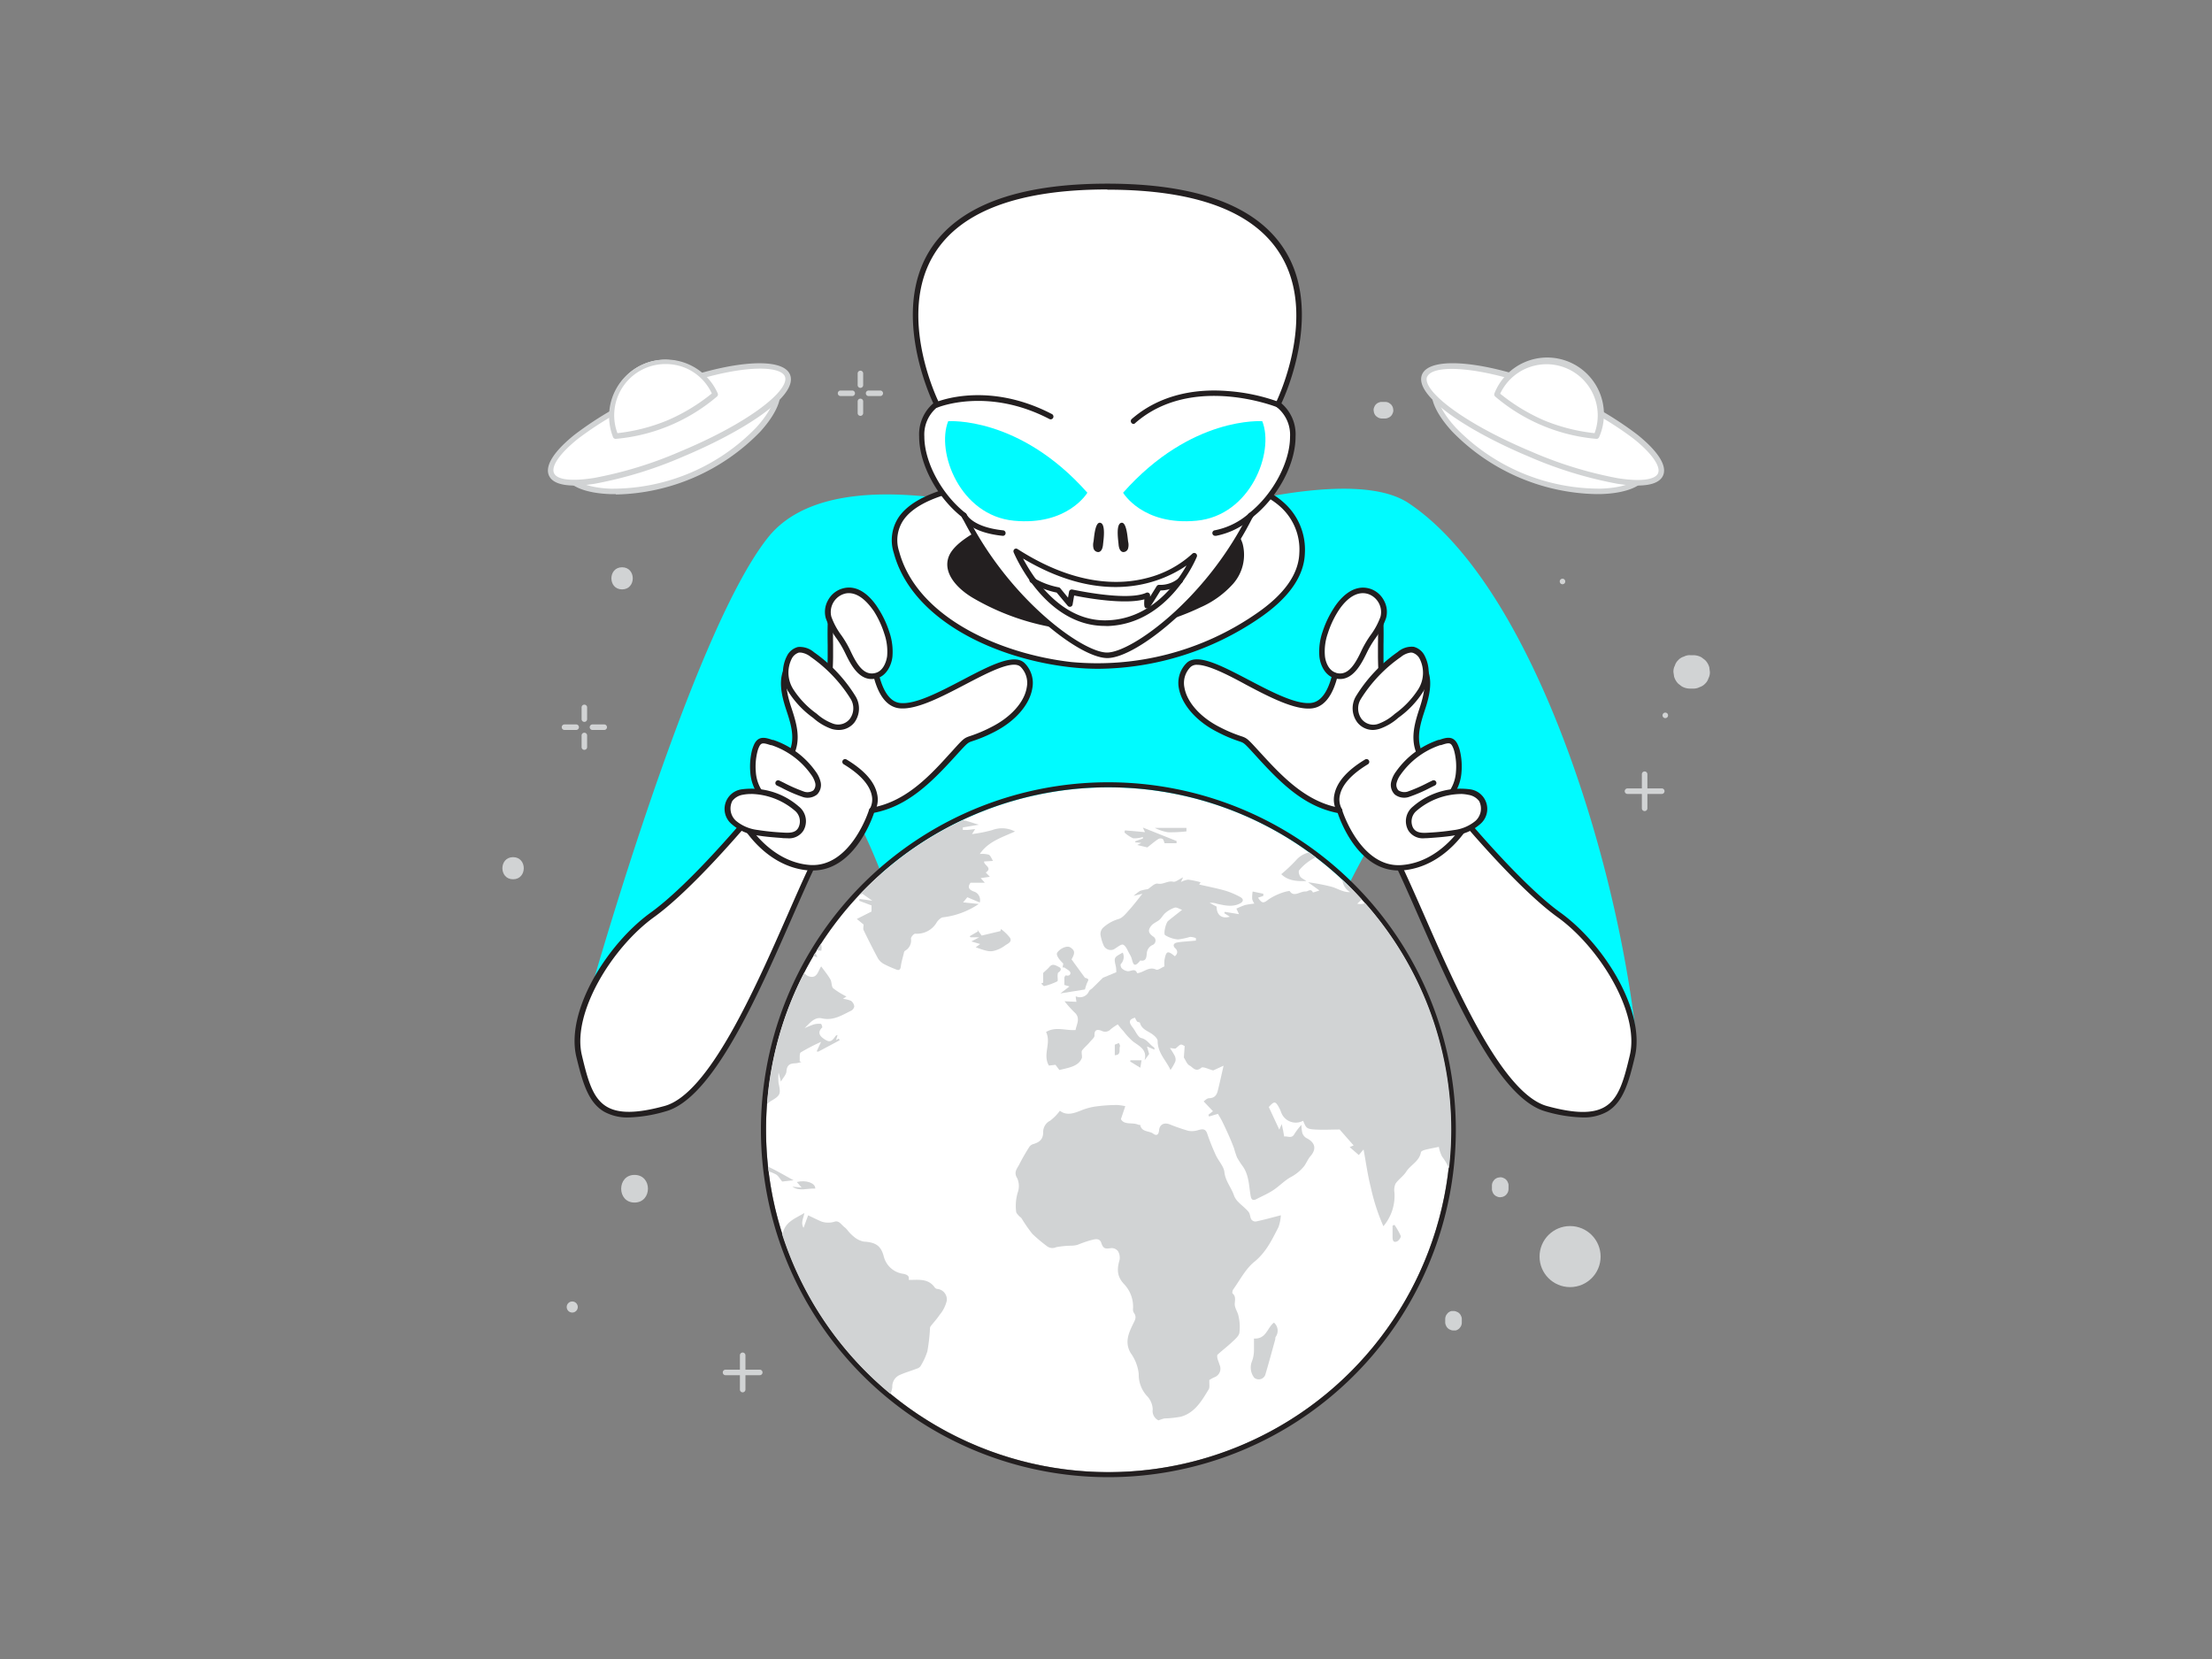 <svg xmlns="http://www.w3.org/2000/svg" viewBox="0 0 400 300"><rect x="0" y="0" width="400" height="300" fill="#808080" stroke="none"/><g id="_277_alien_flatline" data-name="#277_alien_flatline"><path d="M105.67,183.12s18.88-68,33.22-85.94,61.35.8,61.35.8,41.48-15.64,54.48-7c21.46,14.32,36.55,60.43,40.79,93.44.89,6.94-7,13.72-10.64,12.38s-32.35-52.16-32.35-52.16-13.75,21.75-15.44,33.52,2.54,52,2.54,52l-81.41,5.52s5.94-42.06,5.6-57.86-11-33.78-11-33.78-20.93,44.2-31,44.54A23.43,23.43,0,0,1,105.67,183.12Z" fill="#00fbff"/><path d="M235.46,100.08c.59-17.78-32.22-15.1-42.66-14-6.8.74-34.27.36-30.69,13.72,3.44,12.85,19.68,19,31.49,20.32a50.79,50.79,0,0,0,33.8-8.74C231.38,108.71,235.3,104.89,235.46,100.08Z" fill="#fff"/><path d="M198.65,120.94a45.79,45.79,0,0,1-5.11-.29c-13.54-1.52-28.66-8.51-31.92-20.68a7.5,7.5,0,0,1,1-6.6c4.4-6.11,18.73-7,26.44-7.48,1.49-.09,2.78-.17,3.67-.27C217.66,82.9,228,87.05,232.28,91a11.35,11.35,0,0,1,3.68,9.07h0c-.14,4.15-2.92,8.1-8.28,11.75A52.29,52.29,0,0,1,198.65,120.94Zm8.51-35.17a131.76,131.76,0,0,0-14.31.85c-.92.1-2.22.18-3.72.27-7.54.47-21.57,1.34-25.69,7.06a6.48,6.48,0,0,0-.85,5.76c3.14,11.72,17.86,18.46,31.07,20A50.5,50.5,0,0,0,227.12,111c5.07-3.46,7.71-7.14,7.84-11a10.37,10.37,0,0,0-3.36-8.3C227.34,87.81,218.87,85.77,207.16,85.77Zm28.3,14.31h0Z" fill="#231f20"/><path d="M172.05,100.79c-1.09,2.73,1.6,5.44,4.14,6.93a44,44,0,0,0,40.6,1.71,16.21,16.21,0,0,0,5.83-4.19,7.42,7.42,0,0,0,1.59-6.76c-1.3-4-6.29-5.28-10.48-5.85-8-1.09-17.31-2.66-25.32-.63C184.25,93.06,173.62,96.91,172.05,100.79Z" fill="#231f20"/><path d="M198.15,114.12a43.9,43.9,0,0,1-22.22-6c-2.88-1.7-5.53-4.57-4.34-7.54h0c1.79-4.45,13.82-8.36,16.7-9.1,7.45-1.89,16-.7,23.51.35l2,.28c4,.54,9.47,1.77,10.9,6.19a7.93,7.93,0,0,1-1.68,7.23,17.19,17.19,0,0,1-6,4.33A43.66,43.66,0,0,1,198.15,114.12Zm-.91-22.6a35.74,35.74,0,0,0-8.71,1c-4.73,1.21-14.62,5.06-16,8.5h0c-1,2.39,1.51,4.89,3.92,6.31A43.18,43.18,0,0,0,216.57,109a16,16,0,0,0,5.67-4,7,7,0,0,0,1.5-6.3c-1.26-3.87-6.36-5-10.08-5.5l-2-.28A106.28,106.28,0,0,0,197.24,91.52Zm-25.19,9.27h0Z" fill="#231f20"/><path d="M136.15,147.08S125.48,160,118,165.4,102.78,182.73,104.72,191s3.49,12.84,15.56,9.56,24-41.65,29.7-49.43Z" fill="#fff"/><path d="M113.71,202.07a8.71,8.71,0,0,1-4.5-1.06c-2.84-1.69-3.85-5.19-5-9.95-1.94-8.23,5.55-20.34,13.49-26.06,7.33-5.28,17.93-18.11,18-18.24a.51.51,0,0,1,.53-.17l13.83,4a.5.5,0,0,1,.34.31.53.53,0,0,1-.07.46c-1.76,2.41-4.19,7.94-7,14.34-6.45,14.69-14.48,33-23,35.28A26.09,26.09,0,0,1,113.71,202.07Zm22.61-54.42c-1.54,1.84-11.16,13.22-18,18.16-7.67,5.52-14.91,17.4-13.1,25,1.1,4.66,2,7.83,4.51,9.32,2.14,1.27,5.45,1.23,10.43-.13,8-2.18,16.29-21,22.32-34.71,2.63-6,4.93-11.23,6.71-13.95Z" fill="#231f20"/><path d="M233.78,79a6.87,6.87,0,0,0-2.59-5.74c0-.09,0-.18,0-.28s19.62-39.15-31-39.15-31,39.15-31,39.15,0,.19,0,.28A6.85,6.85,0,0,0,166.71,79c0,4.68,3.06,10.65,7.63,14.25,7.45,15,21,25.32,25.9,25.32s18.46-10.32,25.91-25.32C230.72,89.62,233.78,83.65,233.78,79Z" fill="#fff"/><path d="M200.24,119c-5.35,0-19-10.94-26.29-25.5-4.57-3.63-7.74-9.61-7.74-14.57a7.41,7.41,0,0,1,2.56-6c-.8-1.68-7.47-16.58-.68-27.58,5-8.06,15.79-12.14,32.15-12.14s27.18,4.08,32.16,12.14c6.79,11,.12,25.9-.68,27.58a7.41,7.41,0,0,1,2.56,6c0,5-3.18,10.94-7.74,14.57C219.28,108.1,205.6,119,200.24,119Zm0-84.74c-16,0-26.52,3.92-31.29,11.66-6.89,11.14.71,26.61.79,26.77a.54.54,0,0,1,0,.22v.28a.49.49,0,0,1-.19.39,6.37,6.37,0,0,0-2.4,5.35c0,4.64,3.13,10.46,7.44,13.85a.55.55,0,0,1,.14.17c7.59,15.3,21,25.05,25.45,25.05S218.11,108.29,225.7,93a.55.55,0,0,1,.14-.17c4.31-3.39,7.44-9.21,7.44-13.85a6.37,6.37,0,0,0-2.4-5.35.49.49,0,0,1-.19-.39V73a.54.54,0,0,1,.05-.22c.08-.16,7.68-15.63.79-26.77C226.76,38.22,216.23,34.3,200.24,34.3Z" fill="#231f20"/><path d="M228.26,76.17s-12.82-1-25.17,12.93c0,0,3.54,6,13.3,5.06S230.48,81.76,228.26,76.17Z" fill="#00fbff"/><path d="M171.46,76.17s12.83-1,25.17,12.93c0,0-3.54,6-13.29,5.06S169.25,81.76,171.46,76.17Z" fill="#00fbff"/><path d="M169.3,73.23s9.1-3.92,20.66,2.1" fill="#fff"/><path d="M190,75.83a.53.53,0,0,1-.24-.06c-11.18-5.82-20.14-2.11-20.22-2.08a.5.5,0,0,1-.4-.92c.38-.16,9.45-3.94,21.09,2.11a.51.51,0,0,1,.21.68A.5.5,0,0,1,190,75.83Z" fill="#231f20"/><path d="M231.19,73.23S215.6,66.88,205,76.17" fill="#fff"/><path d="M205,76.67a.5.5,0,0,1-.37-.17.51.51,0,0,1,0-.71c4.44-3.88,10.48-5.64,17.45-5.07a34.12,34.12,0,0,1,9.27,2,.5.5,0,0,1-.38.93c-.15-.07-15.43-6.12-25.68,2.85A.5.5,0,0,1,205,76.67Z" fill="#231f20"/><path d="M174.34,93.22s.95,2.51,7,3.17" fill="#fff"/><path d="M181.32,96.89h-.06c-6.26-.67-7.34-3.37-7.38-3.49a.49.49,0,0,1,.29-.64.5.5,0,0,1,.64.28s1,2.26,6.56,2.86a.5.5,0,0,1-.05,1Z" fill="#231f20"/><path d="M226.15,93.22a13.58,13.58,0,0,1-6.37,3.17" fill="#fff"/><path d="M219.78,96.89a.5.5,0,0,1-.09-1,13.16,13.16,0,0,0,6.11-3,.5.5,0,0,1,.71,0,.5.5,0,0,1,0,.71,13.93,13.93,0,0,1-6.63,3.3Z" fill="#231f20"/><path d="M197.74,97.94a2.6,2.6,0,0,0,0,1.21.9.9,0,0,0,.9.68c.59-.07.78-.82.83-1.42s.56-3.78-.56-3.88C198,94.44,197.85,97.25,197.74,97.94Z" fill="#231f20"/><path d="M204,97.94a2.48,2.48,0,0,1,0,1.21.9.9,0,0,1-.9.68c-.59-.07-.79-.82-.83-1.42s-.56-3.78.56-3.88C203.73,94.44,203.9,97.25,204,97.94Z" fill="#231f20"/><path d="M216,100.46s-11.82,12.31-32.2-.77c0,0,5.42,13.36,16.48,13S216,100.46,216,100.46Z" fill="#fff"/><path d="M199.8,113.19c-11,0-16.44-13.18-16.5-13.31a.52.52,0,0,1,.14-.58.5.5,0,0,1,.59,0c10.38,6.66,18.42,6.51,23.35,5.23a18.94,18.94,0,0,0,8.22-4.39.5.5,0,0,1,.63-.07.51.51,0,0,1,.2.6c-.05.12-4.9,12.17-16.17,12.54ZM185,101c1.79,3.42,6.9,11.48,15.28,11.17,7.84-.26,12.41-6.58,14.28-9.91C210.51,105.05,200.11,110,185,101Z" fill="#231f20"/><path d="M207.46,110a.52.52,0,0,1-.21,0c-.24-.12-.42-.2-.31-1.62-3.66,1-10.72-.28-12.7-.69l-.28,1.63a.51.51,0,0,1-.37.4.52.52,0,0,1-.51-.17l-2-2.39a14.87,14.87,0,0,1-4.62-1.78.5.5,0,1,1,.51-.85,14,14,0,0,0,4.44,1.67.48.48,0,0,1,.32.17l1.4,1.7.19-1.06a.47.47,0,0,1,.21-.33.5.5,0,0,1,.39-.07c.1,0,9.88,2.18,13.35.58a.5.5,0,0,1,.7.5,1.5,1.5,0,0,1,0,.22l1.19-1.91a.52.52,0,0,1,.49-.24,5.09,5.09,0,0,0,3.48-1.19.5.5,0,0,1,.63.77,6.11,6.11,0,0,1-3.9,1.43c-.72,1.17-1.79,2.9-2,3.11A.58.58,0,0,1,207.46,110Z" fill="#231f20"/><path d="M157.75,111.36s-1.05,15.65,5.08,16.25S182,117.15,185,120.29s.51,8.66-5.46,11.65-3.32.3-7.56,4.93-8.41,8.67-14.32,9.71c0,0-3.37,10.91-11.28,10.31s-12.1-8.48-12.1-8.48c1.68-2.58,2.9-3.35,4.53-6,1.35-2.15,3.59-4.2,4.52-6.56,1-2.56.16-5.24-.65-7.71s-1.52-5.41-.11-7.63a.91.91,0,0,1,.41-.39.89.89,0,0,1,.63.11c1,.45,5.06,4.18,5.67,3.92,1-.44.88-5.19.93-6.11.08-1.28-.5-10.2,1.31-10.48S157.75,111.36,157.75,111.36Z" fill="#fff"/><path d="M147,157.41l-.68,0c-8.1-.61-12.33-8.41-12.5-8.74a.49.49,0,0,1,0-.51,25.52,25.52,0,0,1,2.25-2.93,24.76,24.76,0,0,0,2.28-3,27.2,27.2,0,0,1,1.86-2.52,16.38,16.38,0,0,0,2.61-4c1-2.44.11-5.06-.65-7.36-.88-2.66-1.57-5.69-.06-8.06a1.26,1.26,0,0,1,.68-.59,1.32,1.32,0,0,1,1,.13,16.07,16.07,0,0,1,2.37,1.73,22.89,22.89,0,0,0,2.95,2.13c.24-.28.51-1.39.56-4.84,0-.35,0-.63,0-.79s0-.74,0-1.41c-.1-5.85.15-9.29,1.73-9.54,2.06-.31,6.17,3.47,6.63,3.9a.5.5,0,0,1,.16.4c-.28,4.22,0,15.27,4.63,15.72,2.75.27,7.06-2,11.24-4.18,5-2.63,9.39-4.91,11.26-3a5.07,5.07,0,0,1,1.35,4.55c-.5,3-3.17,6-6.95,7.9A25.84,25.84,0,0,1,175.9,134c-.91.3-.91.3-2.85,2.42l-.68.75c-4.13,4.5-8.33,8.64-14.31,9.81C157.47,148.76,154.14,157.41,147,157.41Zm-12.16-9c.8,1.33,4.8,7.45,11.55,8,7.43.56,10.74-9.85,10.77-10a.5.5,0,0,1,.39-.34c5.83-1,10-5.11,14-9.56l.68-.74c2-2.23,2.12-2.32,3.28-2.7a25.41,25.41,0,0,0,3.74-1.59c3.51-1.76,6-4.5,6.42-7.18a4.1,4.1,0,0,0-1.08-3.68c-1.35-1.39-5.79.93-10.09,3.18s-8.76,4.57-11.8,4.29c-6.17-.6-5.66-14.46-5.54-16.55-1.64-1.5-4.47-3.65-5.63-3.48-.38.06-1,1.25-.88,8.54,0,.7,0,1.23,0,1.48s0,.42,0,.75c-.05,3.35-.26,5.38-1.22,5.79-.56.24-1.34-.28-3.91-2.32a18.91,18.91,0,0,0-2.16-1.6c-.19-.09-.25-.1-.27-.09s0,0-.15.18c-1.28,2-.63,4.77.17,7.2s1.73,5.27.63,8.05a17.48,17.48,0,0,1-2.76,4.23,25.87,25.87,0,0,0-1.79,2.42,25.61,25.61,0,0,1-2.37,3.15A25.8,25.8,0,0,0,134.88,148.43Z" fill="#231f20"/><path d="M158.52,122.14a3.88,3.88,0,0,0,2.32-3.44,10.67,10.67,0,0,0-.54-4.3,17.93,17.93,0,0,0-1.91-4.12c-1.24-2-3.39-4.11-6-3.36a4,4,0,0,0-2.62,4.73c.61,2.1,2.45,4,3.38,6S155.67,123,158.52,122.14Z" fill="#fff"/><path d="M157.6,122.79c-2.6,0-4-3.14-4.87-4.91a17.39,17.39,0,0,0-1.45-2.42,14.44,14.44,0,0,1-1.95-3.67,4.26,4.26,0,0,1,.4-3.24,4.32,4.32,0,0,1,2.56-2.11c3.26-1,5.65,2.18,6.52,3.58a17.87,17.87,0,0,1,2,4.23,11,11,0,0,1,.57,4.51c-.16,1.45-1,3.33-2.67,3.86h0A3.89,3.89,0,0,1,157.6,122.79Zm.92-.65h0Zm-5-14.88a2.92,2.92,0,0,0-.91.14,3.45,3.45,0,0,0-2.28,4.11,12.93,12.93,0,0,0,1.83,3.39,19.15,19.15,0,0,1,1.52,2.56c1.16,2.5,2.48,4.9,4.74,4.2,1.24-.38,1.84-1.86,2-3a9.83,9.83,0,0,0-.52-4.1,17.3,17.3,0,0,0-1.85-4C157.3,109.49,155.65,107.26,153.48,107.26Z" fill="#231f20"/><path d="M146.89,118.37a3.37,3.37,0,0,0-2.5-.86,2.65,2.65,0,0,0-1.58,1.23,6.11,6.11,0,0,0,.18,6.1,16.32,16.32,0,0,0,4.38,4.62,9.45,9.45,0,0,0,3.21,1.9c3.28.92,5.27-2.53,3.72-5.19A26.5,26.5,0,0,0,146.89,118.37Z" fill="#fff"/><path d="M151.63,132a4.62,4.62,0,0,1-1.19-.17,9.89,9.89,0,0,1-3.38-2,17,17,0,0,1-4.51-4.76,6.58,6.58,0,0,1-.16-6.61,3.07,3.07,0,0,1,1.9-1.46,3.89,3.89,0,0,1,2.9.94,27,27,0,0,1,7.54,8,4.26,4.26,0,0,1-.23,4.71A3.57,3.57,0,0,1,151.63,132Zm-6.87-14-.27,0a2.21,2.21,0,0,0-1.26,1,5.61,5.61,0,0,0,.19,5.59,16.11,16.11,0,0,0,4.26,4.47,9.1,9.1,0,0,0,3,1.81,2.69,2.69,0,0,0,3-.88,3.23,3.23,0,0,0,.16-3.58,26.06,26.06,0,0,0-7.26-7.64h0A3.47,3.47,0,0,0,144.76,118Z" fill="#231f20"/><path d="M138,144.07a7.53,7.53,0,0,1-1.82-4.41,11.56,11.56,0,0,1,.32-3.94,5.75,5.75,0,0,1,.29-.83c.63-1.38,1.56-1,2.88-.57a14.83,14.83,0,0,1,7.41,5.51,4.62,4.62,0,0,1,.83,1.73,1.94,1.94,0,0,1-.51,1.79,2.3,2.3,0,0,1-2.06.34,37.28,37.28,0,0,1-4.63-2.05" fill="#fff"/><path d="M138,144.57a.52.52,0,0,1-.38-.17,8.09,8.09,0,0,1-1.94-4.7,12.25,12.25,0,0,1,.33-4.12,7.76,7.76,0,0,1,.33-.9c.78-1.74,2.14-1.29,3.34-.88l.15,0a15.42,15.42,0,0,1,7.66,5.7,5.08,5.08,0,0,1,.91,1.93,2.43,2.43,0,0,1-.66,2.25,2.75,2.75,0,0,1-2.51.46,26.26,26.26,0,0,1-3.92-1.7l-.81-.39a.49.49,0,0,1-.24-.66.5.5,0,0,1,.67-.24l.82.4a28.2,28.2,0,0,0,3.71,1.62,1.94,1.94,0,0,0,1.61-.23,1.48,1.48,0,0,0,.35-1.33,4.33,4.33,0,0,0-.75-1.54,14.33,14.33,0,0,0-7.16-5.32l-.14,0c-1.4-.46-1.74-.49-2.12.35a4.55,4.55,0,0,0-.27.76,11.15,11.15,0,0,0-.3,3.76,7,7,0,0,0,1.69,4.12.5.5,0,0,1,0,.71A.5.5,0,0,1,138,144.57Z" fill="#231f20"/><path d="M144.06,146.19a3,3,0,0,1,.76,3.75c-.74,1.25-2.13,1.19-3.5,1.09s-3-.22-4.43-.47a7.74,7.74,0,0,1-4.17-1.81,3.08,3.08,0,0,1,1.5-5.53A12.68,12.68,0,0,1,144.06,146.19Z" fill="#fff"/><path d="M142.33,151.58c-.36,0-.72,0-1-.05-1.47-.11-3-.22-4.49-.48a8.28,8.28,0,0,1-4.43-1.94,3.58,3.58,0,0,1,1.75-6.38,13.08,13.08,0,0,1,10.28,3.1h0a3.39,3.39,0,0,1,.85,4.36A3.09,3.09,0,0,1,142.33,151.58Zm-6.53-8a7.75,7.75,0,0,0-1.48.14,3,3,0,0,0-1.9,1.13,3,3,0,0,0,.65,3.56,7.5,7.5,0,0,0,3.9,1.67,43.56,43.56,0,0,0,4.39.46c1.42.1,2.47.1,3-.85a2.51,2.51,0,0,0-.67-3.13h0A12.57,12.57,0,0,0,135.8,143.57Z" fill="#231f20"/><path d="M157.68,146.58s2.91-4.13-4.86-8.81" fill="#fff"/><path d="M157.68,147.08a.52.52,0,0,1-.29-.09.5.5,0,0,1-.12-.69h0a3.46,3.46,0,0,0,.35-2.56c-.41-1.88-2.16-3.79-5.06-5.54a.51.51,0,0,1-.17-.69.5.5,0,0,1,.69-.17c3.2,1.93,5.06,4,5.53,6.23a4.39,4.39,0,0,1-.52,3.3A.49.49,0,0,1,157.68,147.08Z" fill="#231f20"/><path d="M263.78,147.08S274.45,160,281.92,165.4s15.23,17.33,13.29,25.55-3.49,12.84-15.56,9.56-24-41.65-29.7-49.43Z" fill="#fff"/><path d="M286.22,202.07a26.09,26.09,0,0,1-6.7-1.08c-8.5-2.31-16.53-20.59-23-35.28-2.81-6.4-5.24-11.93-7-14.34a.5.5,0,0,1-.06-.46.47.47,0,0,1,.33-.31l13.84-4a.5.5,0,0,1,.52.17c.11.13,10.71,13,18,18.24,7.94,5.71,15.43,17.83,13.49,26.06-1.13,4.76-2.14,8.26-5,9.95A8.69,8.69,0,0,1,286.22,202.07Zm-35.47-50.71c1.78,2.72,4.08,8,6.71,13.95,6,13.73,14.29,32.53,22.32,34.71,5,1.36,8.29,1.4,10.43.13,2.5-1.49,3.41-4.66,4.51-9.32,1.81-7.62-5.43-19.5-13.1-25-6.85-4.94-16.47-16.32-18-18.16Z" fill="#231f20"/><path d="M242.18,111.36s1,15.65-5.08,16.25-19.14-10.46-22.19-7.32-.51,8.66,5.46,11.65,3.32.3,7.56,4.93,8.41,8.67,14.32,9.71c0,0,3.37,10.91,11.28,10.31s12.1-8.48,12.1-8.48c-1.68-2.58-2.9-3.35-4.53-6-1.35-2.15-3.59-4.2-4.52-6.56-1-2.56-.16-5.24.65-7.71s1.52-5.41.11-7.63a.91.91,0,0,0-.41-.39.89.89,0,0,0-.63.11c-1,.45-5.06,4.18-5.67,3.92-1-.44-.88-5.19-.93-6.11-.08-1.28.5-10.2-1.31-10.48S242.18,111.36,242.18,111.36Z" fill="#fff"/><path d="M252.9,157.41c-7.11,0-10.44-8.65-11-10.39-6-1.17-10.18-5.31-14.31-9.81l-.68-.75c-1.94-2.12-1.94-2.12-2.85-2.42a25.84,25.84,0,0,1-3.88-1.65c-3.78-1.89-6.45-4.92-7-7.9a5.07,5.07,0,0,1,1.35-4.55c1.87-1.92,6.22.36,11.26,3,4.18,2.19,8.5,4.45,11.24,4.18,4.63-.45,4.91-11.5,4.63-15.72a.5.5,0,0,1,.16-.4c.46-.43,4.57-4.2,6.63-3.9,1.58.25,1.83,3.69,1.73,9.54,0,.67,0,1.17,0,1.41s0,.44,0,.79c0,3.44.32,4.55.56,4.84a23.19,23.19,0,0,0,2.95-2.13,16.07,16.07,0,0,1,2.37-1.73,1.37,1.37,0,0,1,1-.13,1.26,1.26,0,0,1,.68.59c1.51,2.37.82,5.4-.06,8.06-.75,2.3-1.62,4.92-.65,7.36a16.38,16.38,0,0,0,2.61,4,27.2,27.2,0,0,1,1.86,2.52,23.76,23.76,0,0,0,2.29,3,26.77,26.77,0,0,1,2.24,2.93.49.49,0,0,1,0,.51c-.17.33-4.4,8.13-12.5,8.74Zm-36.41-37.19a1.63,1.63,0,0,0-1.22.42,4.08,4.08,0,0,0-1.09,3.68c.46,2.68,2.91,5.42,6.42,7.18a25.41,25.41,0,0,0,3.74,1.59c1.16.38,1.24.47,3.28,2.7l.68.74c4.07,4.45,8.21,8.53,14,9.56a.5.5,0,0,1,.39.34c0,.11,3.34,10.56,10.77,10,6.75-.51,10.75-6.63,11.55-8a25.8,25.8,0,0,0-2-2.57,25.61,25.61,0,0,1-2.37-3.15,25.87,25.87,0,0,0-1.79-2.42,17.48,17.48,0,0,1-2.76-4.23c-1.1-2.78-.14-5.7.63-8.05s1.45-5.19.17-7.2c-.1-.15-.14-.18-.15-.18a.7.7,0,0,0-.27.09,18.91,18.91,0,0,0-2.16,1.6c-2.57,2-3.35,2.56-3.91,2.32-1-.41-1.17-2.44-1.22-5.79,0-.33,0-.6,0-.75s0-.78,0-1.49c.13-7.28-.5-8.47-.88-8.53-1.15-.17-4,2-5.63,3.48.12,2.09.63,16-5.54,16.55-3,.28-7.5-2-11.8-4.29C222,122,218.47,120.22,216.49,120.22Z" fill="#231f20"/><path d="M241.41,122.14a3.88,3.88,0,0,1-2.32-3.44,10.67,10.67,0,0,1,.54-4.3,17.93,17.93,0,0,1,1.91-4.12c1.24-2,3.39-4.11,6-3.36a4,4,0,0,1,2.62,4.73c-.61,2.1-2.45,4-3.38,6S244.26,123,241.41,122.14Z" fill="#fff"/><path d="M242.33,122.79a3.89,3.89,0,0,1-1.07-.17h0c-1.71-.53-2.51-2.41-2.67-3.86a11,11,0,0,1,.57-4.51,18.27,18.27,0,0,1,2-4.23c.87-1.4,3.26-4.53,6.52-3.58a4.32,4.32,0,0,1,2.56,2.11,4.26,4.26,0,0,1,.4,3.24,14.44,14.44,0,0,1-1.95,3.67,17.39,17.39,0,0,0-1.45,2.42C246.37,119.65,244.92,122.79,242.33,122.79Zm-.77-1.13c2.25.7,3.57-1.7,4.73-4.2a19.15,19.15,0,0,1,1.52-2.56,12.93,12.93,0,0,0,1.83-3.39,3.45,3.45,0,0,0-2.28-4.11c-2.6-.77-4.64,1.95-5.4,3.15a17.3,17.3,0,0,0-1.85,4,9.83,9.83,0,0,0-.52,4.1c.12,1.15.72,2.63,2,3Z" fill="#231f20"/><path d="M253,118.37a3.37,3.37,0,0,1,2.5-.86,2.65,2.65,0,0,1,1.58,1.23,6.11,6.11,0,0,1-.18,6.1,16.32,16.32,0,0,1-4.38,4.62,9.45,9.45,0,0,1-3.21,1.9c-3.28.92-5.27-2.53-3.72-5.19A26.5,26.5,0,0,1,253,118.37Z" fill="#fff"/><path d="M248.3,132a3.59,3.59,0,0,1-2.87-1.39,4.26,4.26,0,0,1-.23-4.71,26.87,26.87,0,0,1,7.55-8h0a3.86,3.86,0,0,1,2.89-.94,3.07,3.07,0,0,1,1.9,1.46,6.58,6.58,0,0,1-.16,6.61,17,17,0,0,1-4.51,4.76,9.89,9.89,0,0,1-3.38,2A4.62,4.62,0,0,1,248.3,132Zm6.87-14a3.47,3.47,0,0,0-1.84.8h0a26,26,0,0,0-7.27,7.64,3.23,3.23,0,0,0,.16,3.58,2.69,2.69,0,0,0,3,.88,9.1,9.1,0,0,0,3-1.81,16.3,16.3,0,0,0,4.26-4.47,5.61,5.61,0,0,0,.19-5.59,2.21,2.21,0,0,0-1.26-1Zm-2.13.39h0Z" fill="#231f20"/><path d="M261.93,144.07a7.58,7.58,0,0,0,1.81-4.41,11.56,11.56,0,0,0-.32-3.94,5.75,5.75,0,0,0-.29-.83c-.63-1.38-1.56-1-2.88-.57a14.83,14.83,0,0,0-7.41,5.51,4.62,4.62,0,0,0-.83,1.73,2,2,0,0,0,.51,1.79,2.3,2.3,0,0,0,2.06.34,37.28,37.28,0,0,0,4.63-2.05" fill="#fff"/><path d="M261.93,144.57a.5.5,0,0,1-.34-.13.51.51,0,0,1,0-.71,7,7,0,0,0,1.69-4.12,11.15,11.15,0,0,0-.3-3.76,4.55,4.55,0,0,0-.27-.76c-.38-.84-.71-.82-2.11-.35l-.15,0a14.33,14.33,0,0,0-7.16,5.32,4.3,4.3,0,0,0-.75,1.55,1.46,1.46,0,0,0,.35,1.32,2,2,0,0,0,1.62.23,28.73,28.73,0,0,0,3.7-1.62l.82-.4a.5.5,0,0,1,.67.24.49.49,0,0,1-.24.66l-.81.4a27.16,27.16,0,0,1-3.92,1.69,2.75,2.75,0,0,1-2.51-.46,2.43,2.43,0,0,1-.66-2.25,5.08,5.08,0,0,1,.91-1.93,15.41,15.41,0,0,1,7.67-5.7l.14,0c1.2-.41,2.56-.86,3.34.88a6.75,6.75,0,0,1,.33.9,12.2,12.2,0,0,1,.33,4.12,8.09,8.09,0,0,1-1.94,4.7A.51.51,0,0,1,261.93,144.57Z" fill="#231f20"/><path d="M255.87,146.19a3,3,0,0,0-.76,3.75c.74,1.25,2.13,1.19,3.5,1.09s3-.22,4.43-.47a7.74,7.74,0,0,0,4.17-1.81,3.08,3.08,0,0,0-1.5-5.53A12.68,12.68,0,0,0,255.87,146.19Z" fill="#fff"/><path d="M257.6,151.58a3.09,3.09,0,0,1-2.92-1.39,3.39,3.39,0,0,1,.85-4.36h0a13.09,13.09,0,0,1,10.28-3.1,3.58,3.58,0,0,1,1.75,6.38,8.28,8.28,0,0,1-4.43,1.94c-1.5.26-3,.37-4.49.48C258.32,151.55,258,151.58,257.6,151.58Zm6.53-8a12.57,12.57,0,0,0-7.92,3h0a2.51,2.51,0,0,0-.67,3.13c.57.95,1.62.95,3,.85a43.56,43.56,0,0,0,4.39-.46,7.5,7.5,0,0,0,3.9-1.67,3,3,0,0,0,.65-3.56,3,3,0,0,0-1.9-1.13A7.75,7.75,0,0,0,264.13,143.57Zm-8.26,2.62h0Z" fill="#231f20"/><path d="M242.25,146.58s-2.91-4.13,4.86-8.81" fill="#fff"/><path d="M242.25,147.08a.49.49,0,0,1-.41-.21,4.39,4.39,0,0,1-.52-3.3c.47-2.2,2.33-4.3,5.53-6.23a.5.5,0,0,1,.69.17.51.51,0,0,1-.17.69c-2.9,1.75-4.65,3.66-5.06,5.54a3.46,3.46,0,0,0,.35,2.56.5.5,0,0,1-.13.69A.47.47,0,0,1,242.25,147.08Z" fill="#231f20"/><circle cx="200.44" cy="204.29" r="61.91" fill="#fff"/><path d="M200.44,142.37a61.92,61.92,0,1,1-61.92,61.92,61.91,61.91,0,0,1,61.92-61.92m0-.91a62.83,62.83,0,1,0,62.82,62.83,62.89,62.89,0,0,0-62.82-62.83Z" fill="#231f20"/><path d="M246.86,163.32a2.36,2.36,0,0,1-1.43.09l.83-.76q-1.68-1.85-3.51-3.56a2.78,2.78,0,0,0,1.4,2.23c-1.31.07-2.33-.71-3.48-1a37.18,37.18,0,0,0-4.13-.78l2.05,1.48a10,10,0,0,1-1.17.37c-.39-.83-.88-.15-1.33-.18-1-.06-2.12,1.13-2.89-.1a6.6,6.6,0,0,0-1.06.23,11,11,0,0,0-2.7,1.27c-.93.74-1.22.83-1.94-.28l.95-.32,0-.39-1.93-.41a6.33,6.33,0,0,0-.08,1.38,2.45,2.45,0,0,0,.39.81,15.42,15.42,0,0,0-1.69.26,14.9,14.9,0,0,0-1.56.65l.47,1-2.57-.42-.09.24,1,.64c-1.47.44-2.39-.33-2.39-1.83l-1.26-.67a2.91,2.91,0,0,1,1.33.16c1.39.3,2.79.65,4.15-.05.71-.36.67-.86,0-1.2a14.61,14.61,0,0,0-2.58-1.1c-1.57-.45-3.17-.76-4.79-1.13l.26-.41a16.07,16.07,0,0,0-2.25-.47,3.64,3.64,0,0,0-1.31.43l.39-.85c-.75.35-1.35.9-1.8.79-1-.22-1.76.55-2.79.35-.58-.11-1.35.76-1.8,1a7.55,7.55,0,0,0-1.39.31A8.61,8.61,0,0,0,205,162l1.58-.38c-.71.88-1.48,1.92-2.34,2.87-.59.65-1.22,1.5-2,1.71a7,7,0,0,0-2.82,1.61A1.64,1.64,0,0,0,199,169a8.3,8.3,0,0,0,.55,1.91,1.41,1.41,0,0,0,1.78.8c.62-.31,1.4-1.05,1.77-.88.56.26.83,1.15,1.21,1.77.08.13.14.27.21.4.35.74.31,2.45,1.68.68,1.11.24,1.11-.67,1.18-1.29a1.76,1.76,0,0,1,1-1.49.86.86,0,0,0,.1-1.58c-.85-.61-.95-1.17-.22-2,.39-.42,1-.64,1.41-1s.67-.91,1.09-1.25a5,5,0,0,1,1.67-.94c.35-.1.82.23,1.33.4-1,.79-1.77,1.38-2.52,2-.42.34-.91,2.37-.53,2.59a5.31,5.31,0,0,0,2.31.76,12.67,12.67,0,0,0,2.18-.46,3.19,3.19,0,0,1,1.06.22v.45l-1.92.17a12.7,12.7,0,0,0-1.51.18c-.68.15-.77.61-.29,1.05s.43,1-.09,1.43c-1.29-1.05-1.57-1-1.88.69a6.2,6.2,0,0,0,0,1.14c-.53.22-1.17.74-1.5.59-1.35-.65-2.24.55-3.44.64-.37-.94-1-.36-1.67-.35a1.89,1.89,0,0,1-1.1-.53c-.17-.14-.29-.65-.18-.77a1.86,1.86,0,0,0,.35-2.07c-1.63.89-1.62.89-1.24,2.55a5.44,5.44,0,0,1,.07,1l-2.42,1c-.78.77-1.33,1.33-1.89,1.87-.2.19-.49.32-.62.55a1.77,1.77,0,0,1-2.4.93c0,.34.08.66.12,1l-2.15-.1a21.94,21.94,0,0,0,2,2.2c.86,1,.16,2,0,3-1.8.14-3.6-.7-5.34.36,1,2-.67,4.1.52,6.07l1.18-.14.71.94c1.8-.43,3.55-.69,4.09-2.25,0-.6-.14-1,0-1.27.42-.57,1-1,1.45-1.58.31-.36.83-.78.81-1.15-.06-1.16.63-1.09,1.28-.84a1.35,1.35,0,0,0,1.66-.29,10,10,0,0,1,1.27-.87c.31.39.61.8,1,1.19a12.19,12.19,0,0,0,1.79,1.93c1.17.85,2.56,1.48,2.06,3.37l.82-1.14-.39-1.36,1.35.58c0-.22,0-.37-.09-.41-.79-.52-1.26-1.46-2.3-1.69-.28-.06-.54-.39-.73-.65s-.51-.88-.82-1.27c-.79-1-.65-1.47.43-1.76a3,3,0,0,0,.37.69c.12.13.49.12.52.24.29,1.08,1.21,1.4,2,1.9.51.31,1.2.92,1.2,1.39,0,2.19,1.56,3.52,2.32,5.24a8.77,8.77,0,0,0,.88-1.54,1.46,1.46,0,0,0-.1-1,12.23,12.23,0,0,0-.88-1.42c.49,0,.95.2,1.12,0,.85-.76.82-.78,1.55-.36-.06.8-.11,1.47-.15,2.07.33.49.57,1.23,1.05,1.45s1.08,1.29,2.09.4c.32-.28,1.38.28,2.1.46,0,0,.08,0,.11,0l1.83-.84c-.38,1.68-.67,3-1,4.34-.19.86-.52,1.51-1.6,1.54-.42,0-.83.46-1,.58l1.68,1.77-.82.64.11.32,1.61-.48c.22.39.54.88.79,1.4.43.87.84,1.76,1.24,2.66.32.72.61,1.45.89,2.19a16.16,16.16,0,0,0,.53,1.62,14.85,14.85,0,0,0,1.08,1.67c1.1,1.6,1.07,3.51,1.39,5.32.11.64.39.87,1,.58,1-.53,2.12-1,3.1-1.65s1.94-1.63,3-2.27a7.83,7.83,0,0,0,2.6-2.1c.19-.26.33-.55.5-.83a5.81,5.81,0,0,1,.52-.83c1.25-1.37,1-2.58-.67-3.4a1.73,1.73,0,0,1-.71-.9,7.27,7.27,0,0,1-.16-1.47,11.58,11.58,0,0,0-1.25,1.62c-.48.95-1.25.37-1.87.49-.07-.39-.13-.78-.21-1.17s-.11-.51-.23-1.08l-.44,1-1.9-4.08c1-1.13,1.22-1.11,1.94.27.1.2.19.41.27.62a2.81,2.81,0,0,0,4,1.59c.53,1.32.64,1.49,2.14,1.58s3.09,0,4.46,0l2.53,2.88-.72.3,1.66,1.44c.36-.43.71-.87.86-1,.39,2.08.71,4.51,1.31,6.87a36.88,36.88,0,0,0,2.27,7,8.5,8.5,0,0,0,2-6.09,2.84,2.84,0,0,1,.2-1.61c.54-.79,1.41-1.35,1.92-2.15.79-1.24,2.36-1.87,2.66-3.49,0-.21.48-.41.77-.48.81-.21,1.63-.35,2.48-.53a6.13,6.13,0,0,0,.59,1.77,10,10,0,0,1,1.25,2.13,62.58,62.58,0,0,0,.4-7A61.69,61.69,0,0,0,246.86,163.32Z" fill="#d1d3d4"/><path d="M161,252.05a3.58,3.58,0,0,0,.36-1.24,2.25,2.25,0,0,1,1.3-2.15c1-.46,2.1-.77,3.14-1.17a1.23,1.23,0,0,0,.63-.4,11.84,11.84,0,0,0,1.27-2.73,34.15,34.15,0,0,0,.47-4.05.89.89,0,0,1,.09-.44c.53-.69,1.15-1.34,1.63-2.07a6.24,6.24,0,0,0,1.32-2.6,1.92,1.92,0,0,0-1.8-2.13.72.72,0,0,1-.43-.33c-1.22-1.63-3-1.27-4.66-1.29.15-.7-.21-.93-.94-1.1a4.2,4.2,0,0,1-3.56-3.12c-.51-2-1.51-2.59-3.63-2.71a3.93,3.93,0,0,1-1.73-.84,7.69,7.69,0,0,1-1.11-1.1,3.82,3.82,0,0,0-.54-.59c-.59-.4-1-1.27-1.8-1.1a3.9,3.9,0,0,1-2.48,0c-.76-.33-1.5-.7-2.39-1.12-.23.61-.52,1.4-.83,2.26-.56-.89,0-1.76.14-2.68-1.64,1-3.54,1.59-3.93,3.84l-.11-.06A62,62,0,0,0,161,252.05Z" fill="#d1d3d4"/><path d="M148.62,184.15c2.08.47,3.63-.58,5.29-1.38a1.09,1.09,0,0,0,.57-.79,1.48,1.48,0,0,0-.59-1,5.21,5.21,0,0,0-1.46-.36l.64-.42a14.09,14.09,0,0,1-2.39-1.48c-.36-.33-.24-1.13-.52-1.61-.47-.82-1.08-1.55-1.66-2.36-.56.78-.71,2.19-2.07,1.85a1.62,1.62,0,0,1-1-.69,61.47,61.47,0,0,0-6.72,23.76,3.66,3.66,0,0,1,.72-.58c1.7-1,1.8-1.27,1.36-3.23a9.92,9.92,0,0,1,0-1.91l.43,1.63c.4-.71,1-1.29,1-1.92.11-1.11.66-1.36,1.6-1.38a4.63,4.63,0,0,0,1.09-.24l-.31-.14c.06-.55-.08-1.4.21-1.6a36.69,36.69,0,0,1,3.67-1.9l-.8,1.72.28.06,3.88-2.07-.17-.3-.48.28.26-.91a.48.48,0,0,0-.41.25c-.7,1-1.08,1.12-2.13.37-.78-.56-1.06-1.2-.23-2,.07-.07-.13-.64-.23-.65a3.55,3.55,0,0,0-1.3.1,17,17,0,0,0-1.66.68C146.4,185.05,147.29,183.84,148.62,184.15Z" fill="#d1d3d4"/><path d="M202.16,226.24a2.28,2.28,0,0,1,.29,1.6c-.48,1.65-.5,3,.85,4.4a5.93,5.93,0,0,1,1.58,4.53,1.08,1.08,0,0,0,.17.64c.54.74.21,1.27-.15,2-.8,1.64-1.57,3.33-.44,5.26a7.82,7.82,0,0,1,1.46,3.78,5.69,5.69,0,0,0,1.42,3.91,3.75,3.75,0,0,1,1.11,2.49,1.88,1.88,0,0,0,1.05,2,6.82,6.82,0,0,1,1.06-.35,18.86,18.86,0,0,0,3-.32c2.53-.72,3.76-2.89,5-4.92.24-.38.09-1,.13-1.72.15-.08.49-.3.86-.47a1.65,1.65,0,0,0,1-2.24c-.11-.39-.29-.77-.39-1.16-.05-.23-.09-.58,0-.69.83-.77,1.75-1.46,2.58-2.24.53-.51,1.25-1.07,1.38-1.71a8.49,8.49,0,0,0-.15-3c-.11-.66-.55-1.27-.67-1.93s.36-1.57-.42-2.21c-.09-.08,0-.48.07-.64,1.25-1.73,2.27-3.78,3.88-5.08,2.13-1.73,3.19-4,4.36-6.27a7.82,7.82,0,0,0,.43-2.14c-1.63.42-3.07.82-4.53,1.13a.94.94,0,0,1-.81-.38c-.24-.41-.21-1-.5-1.36-.53-.65-1.24-1.16-1.83-1.77a3.32,3.32,0,0,1-.78-1.13c-.48-1.48-1.59-2.65-1.76-4.32-.11-1-1.06-2-1.53-3a39.44,39.44,0,0,1-1.56-3.89c-.33-1-.88-.89-1.65-.68a3.69,3.69,0,0,1-1.77.13,35.25,35.25,0,0,1-3.41-1.18c-1-.38-1.8.05-1.89,1.06-.07.74-.38,1.14-1.08.62s-2.08-.24-2.33-1.55c0-.05-.27,0-.39-.07-1.06-.46-2.5.13-3.1-1l.79-2.34a9.61,9.61,0,0,0-1.47-.21c-1.28,0-2.57.09-3.84.26a11,11,0,0,0-2.65.71c-1.35.55-2.66,1-3.87.07a8.78,8.78,0,0,1-1.75,1.79,2.28,2.28,0,0,0-1.27,2.07c0,1.36-.72,1.84-1.8,2.17a1.32,1.32,0,0,0-.69.48c-.64,1-1.27,2.08-1.82,3.17-.38.76-1.09,1.41-.38,2.53a3.47,3.47,0,0,1,.08,2.6,8.49,8.49,0,0,0-.28,3.42c0,.25.26.49.44.71s.4.31.54.51a26.94,26.94,0,0,0,1.95,2.81,27,27,0,0,0,2.57,2.17,1.61,1.61,0,0,0,1.74.24,16.11,16.11,0,0,1,2.8-.27,4.86,4.86,0,0,0,1.08-.16,22.9,22.9,0,0,1,2.19-.78c.74-.16,1.76-.63,2.11.49s.89,1,1.7.9A1.42,1.42,0,0,1,202.16,226.24Z" fill="#d1d3d4"/><path d="M155.31,161.9a2.38,2.38,0,0,0,.62-.29l1.82,1.27-2.32-.33-.06.34,2.23.84v1.1l-2.66,1.35,1.22,1c0,.37-.11.72,0,1,.84,1.73,1.7,3.45,2.61,5.14a2.91,2.91,0,0,0,1.06,1,19,19,0,0,0,1.95.88c.49.21,1,.46,1.11-.4s.36-1.64.56-2.46c0-.15.1-.36.21-.41a2.13,2.13,0,0,0,1.07-2.2c0-.31.54-.91.78-.89a4.12,4.12,0,0,0,3.91-2.1c.27-.37.72-.83,1.12-.86a14.66,14.66,0,0,0,6.45-2.41l-2.83-.29.77-.93,2.24.95a1.62,1.62,0,0,0-1.11-2c-1-.38-1.06-.9-.56-1.57h2.59l-.75-.84,1.66-.24-.74-.77c1.3-.88-.4-1.32-.3-2l1.61-.1c-.29-.45-.45-1-.79-1.13a4.58,4.58,0,0,0-1.6-.12c1.49-2.24,4-3,6.36-4.07a5,5,0,0,0-4.1-.26,25.82,25.82,0,0,1-3.67.73l.57-.91c-.48.06-1,.12-1.44.16-.26,0-.53,0-.79,0l0-.46,2.91-.49c-1-.27-1.94-.64-2.89-.83A62.09,62.09,0,0,0,155.31,161.9Z" fill="#d1d3d4"/><path d="M147.44,172.26l-.36.6a6.93,6.93,0,0,1,.72.26Z" fill="#d1d3d4"/><path d="M150.82,167.32l0,0-.54.74Z" fill="#d1d3d4"/><path d="M148.52,171.92a2.5,2.5,0,0,0-.07-1.27c-.26.4-.51.79-.75,1.19Z" fill="#d1d3d4"/><path d="M226.41,246.13a3,3,0,0,0,.39,3,1.26,1.26,0,0,0,2-.51c.64-2.13,1.21-4.28,1.81-6.43,0-.16,0-.37.11-.49a1.93,1.93,0,0,0-.35-2.53c-1.24.93-1.37,3-3.61,2.88,0,.72,0,1.4,0,2.06A5.89,5.89,0,0,1,226.41,246.13Z" fill="#d1d3d4"/><path d="M196.52,177.88c.1-.27.36-.67.27-.79a1.15,1.15,0,0,0-.59-.27c-.87-1.19-1.63-2.23-2.43-3.34.66-1.16.63-1.6-.24-2.17-.55-.35-1.78.14-2.34.94-.25.36.12,1.05,1.09,2l-.14.69c.19,0,.33,0,.4.06.35.26.87.49,1,.83s-.22.77-.79.53a.82.82,0,0,0-.28.41c0,.41,0,.82,0,1.34l.92.27c-.48.38-.95.73-1.64,1.26l4.44-.71C196.35,178.36,196.43,178.12,196.52,177.88Z" fill="#d1d3d4"/><path d="M234.37,155.55a27.17,27.17,0,0,1-2.68,2.53c1.18,1.15,2.69,1.31,4.54,1.24-.51-.36-.93-.53-1.12-.83s-.35-.92-.18-1.12a8.89,8.89,0,0,1,3-2.34l-1.18-.89A4.39,4.39,0,0,0,234.37,155.55Z" fill="#d1d3d4"/><path d="M178.44,171.93a2.61,2.61,0,0,0,1.33,0,5.67,5.67,0,0,0,1.92-.91c.43-.35,1.41-.64.94-1.45A7.87,7.87,0,0,0,181,168l-.09.37-3.39.81-.82-1.1.13.36-1.48.86.15.19h1.59l-1.44.75,1.6.47-.81.59C177.14,171.54,177.78,171.79,178.44,171.93Z" fill="#d1d3d4"/><path d="M207.48,153.24c.73-.58,1.33-1.1,2-1.53a.82.82,0,0,1,.76,0c.18.12.22.46.36.77h2.16l0-.4-6.09-2.43.38.83-3.63-.32-.08.38a5.75,5.75,0,0,0,1.57,1.05,4.82,4.82,0,0,0,1.76-.24l0,.28-1.38.5,0,.19,1.09.1-.73.38Z" fill="#d1d3d4"/><path d="M191.39,175.85c.51-.32.6-.76.08-1s-1.11-.71-1.7,0c-.31.37-.7.67-1.13,1.09v1.75l-.36.17c.19.16.43.49.57.45a11.08,11.08,0,0,0,2.34-.85c.18-.11,0-.79.07-1.21C191.27,176.08,191.3,175.9,191.39,175.85Z" fill="#d1d3d4"/><path d="M139.36,211.19a2.07,2.07,0,0,0-.47-.18c0,.27.05.53.09.79a10.55,10.55,0,0,1,1.3.55c.44.22.71.78,1.17,1.31l2.05-.23C142,212.61,140.71,211.85,139.36,211.19Z" fill="#d1d3d4"/><path d="M147.42,214.94c.09-1-1.7-1.63-3.32-1.19l.86,1-1.68-.16C144.6,215.51,146,214.83,147.42,214.94Z" fill="#d1d3d4"/><path d="M214.55,149.71h-5.72a7.89,7.89,0,0,0,2.39.79,24.83,24.83,0,0,0,3.33-.16Z" fill="#d1d3d4"/><path d="M252.62,224.49c.32-.13.76-.75.68-1a12.36,12.36,0,0,0-1.14-2l-.34.15c0,.69,0,1.37,0,2.05S252,224.73,252.62,224.49Z" fill="#d1d3d4"/><path d="M202.33,188.61l-.74.3v1.91c1.27-.06.69-1.08.94-1.63C202.59,189.06,202.41,188.82,202.33,188.61Z" fill="#d1d3d4"/><path d="M206.43,191.73h-2l-.06.23,1.84,1.12C206.29,192.58,206.37,192.12,206.43,191.73Z" fill="#d1d3d4"/><path d="M140.43,70.25c1.34,3.22-5.15,11.4-15.55,15.75s-20.78,3.22-22.12,0,6-9.35,16.4-13.7S139.08,67,140.43,70.25Z" fill="#fff"/><path d="M111.36,89.35h-1c-4.31-.15-7.34-1.33-8.1-3.14s.6-4.22,3.93-7A51.41,51.41,0,0,1,119,71.85,51.42,51.42,0,0,1,133.14,68c4.32-.42,7,.31,7.75,2.11s-.54,4.8-3.46,8a37.35,37.35,0,0,1-26.07,11.31Zm24-20.52c-.64,0-1.34,0-2.09.11a50.93,50.93,0,0,0-13.89,3.83A50.61,50.61,0,0,0,106.87,80c-2.87,2.4-4.2,4.53-3.65,5.84s3.42,2.4,7.22,2.53a36.17,36.17,0,0,0,26.25-11c2.58-2.8,3.86-5.51,3.27-6.91C139.52,69.4,137.87,68.83,135.33,68.83Z" fill="#d1d3d4"/><path d="M142.39,67.91c1.3,3.12-7.34,9.3-19.12,14.22S101,88.87,99.71,85.76s7.06-10,18.84-14.9S141.09,64.8,142.39,67.91Z" fill="#fff"/><path d="M103.88,87.8c-2.54,0-4.12-.63-4.63-1.85-.73-1.75.93-4.36,4.66-7.35a62.73,62.73,0,0,1,14.45-8.2c12-5,23-6.23,24.49-2.68h0c1.65,4-8.89,10.49-19.39,14.88a73.87,73.87,0,0,1-15.82,4.86A25.11,25.11,0,0,1,103.88,87.8Zm33.58-21.14c-4.27,0-11.13,1.49-18.71,4.67a61,61,0,0,0-14.21,8c-3.26,2.61-4.89,4.92-4.37,6.19s3.24,1.55,7.31.9a72.38,72.38,0,0,0,15.59-4.8c12.9-5.39,19.83-11.24,18.86-13.56C141.53,67.16,139.92,66.66,137.46,66.66Z" fill="#d1d3d4"/><path d="M129.32,71.33a32,32,0,0,1-18,7.53,9.76,9.76,0,1,1,18-7.53Z" fill="#fff"/><path d="M111.32,79.36a.5.5,0,0,1-.46-.31,10.26,10.26,0,0,1,18.93-7.91.5.5,0,0,1-.13.56,32.57,32.57,0,0,1-18.31,7.66Zm9-13.53a9.27,9.27,0,0,0-8.67,12.5A33.16,33.16,0,0,0,120.72,76a33.85,33.85,0,0,0,8-4.85,9.22,9.22,0,0,0-4.88-4.66A9.4,9.4,0,0,0,120.32,65.83Z" fill="#d1d3d4"/><path d="M259.57,70.25c-1.34,3.22,5.15,11.4,15.55,15.75s20.78,3.22,22.12,0-6-9.35-16.4-13.7S260.92,67,259.57,70.25Z" fill="#fff"/><path d="M288.64,89.35A37.35,37.35,0,0,1,262.57,78c-2.92-3.18-4.22-6.16-3.46-8s3.43-2.53,7.75-2.11A57.88,57.88,0,0,1,293.77,79.2c3.33,2.78,4.69,5.2,3.93,7s-3.79,3-8.1,3.14Zm-24-20.52c-2.54,0-4.19.57-4.63,1.62-.59,1.4.69,4.11,3.27,6.91a36.17,36.17,0,0,0,26.25,11c3.8-.13,6.64-1.13,7.22-2.53S296,82.37,293.13,80a56.83,56.83,0,0,0-26.37-11C266,68.87,265.31,68.83,264.67,68.83Z" fill="#d1d3d4"/><path d="M257.61,67.91c-1.3,3.12,7.34,9.3,19.12,14.22s22.26,6.74,23.56,3.63-7.06-10-18.84-14.9S258.91,64.8,257.61,67.91Z" fill="#fff"/><path d="M296.12,87.8a25.11,25.11,0,0,1-3.76-.34,73.87,73.87,0,0,1-15.82-4.86c-10.5-4.39-21-10.92-19.39-14.88h0c1.49-3.55,12.47-2.34,24.49,2.68a62.73,62.73,0,0,1,14.45,8.2c3.73,3,5.39,5.6,4.66,7.35C300.24,87.17,298.66,87.8,296.12,87.8ZM258.07,68.11c-1,2.32,6,8.17,18.86,13.56a72.38,72.38,0,0,0,15.59,4.8c4.07.65,6.8.31,7.31-.9s-1.11-3.58-4.37-6.19a61,61,0,0,0-14.21-8c-11.94-5-22.09-5.83-23.18-3.22Z" fill="#d1d3d4"/><path d="M270.68,71.33a32,32,0,0,0,18,7.53,9.76,9.76,0,1,0-18-7.53Z" fill="#fff"/><path d="M288.68,79.36h0a32.57,32.57,0,0,1-18.31-7.66.5.5,0,0,1-.13-.56,10.26,10.26,0,1,1,18.93,7.91A.5.5,0,0,1,288.68,79.36Zm-17.4-8.17a33.85,33.85,0,0,0,8,4.85,33.24,33.24,0,0,0,9.07,2.29,9.26,9.26,0,0,0-17.07-7.14Z" fill="#d1d3d4"/><circle cx="283.92" cy="227.23" r="5.52" fill="#d1d3d4"/><path d="M114.74,212.46c-3.21,0-3.22,5,0,5S118,212.46,114.74,212.46Z" fill="#d1d3d4"/><path d="M103.48,235.35a1,1,0,0,0,0,2A1,1,0,0,0,103.48,235.35Z" fill="#d1d3d4"/><path d="M112.49,102.58c-2.57,0-2.58,4,0,4S115.07,102.58,112.49,102.58Z" fill="#d1d3d4"/><path d="M92.78,155c-2.57,0-2.58,4,0,4S95.36,155,92.78,155Z" fill="#d1d3d4"/><path d="M301.14,128.86a.5.5,0,0,0,0,1A.5.5,0,0,0,301.14,128.86Z" fill="#d1d3d4"/><path d="M282.55,104.65a.5.5,0,0,0,0,1A.5.5,0,0,0,282.55,104.65Z" fill="#d1d3d4"/><path d="M251.9,73.78a1.54,1.54,0,0,0-.38-.67l-.31-.23a1.41,1.41,0,0,0-.75-.2h-.57a1.17,1.17,0,0,0-.58.12,1.24,1.24,0,0,0-.48.31,1.21,1.21,0,0,0-.31.49,1.15,1.15,0,0,0-.13.58l.06.39a1.54,1.54,0,0,0,.38.67l.31.23a1.51,1.51,0,0,0,.75.21h.57a1.25,1.25,0,0,0,.57-.13,1.32,1.32,0,0,0,.8-.8,1.25,1.25,0,0,0,.13-.57Z" fill="#d1d3d4"/><path d="M309.1,120.68a3,3,0,0,0-.77-1.32l-.61-.47a3,3,0,0,0-1.52-.41h-.56a2.17,2.17,0,0,0-1.15.26,2.13,2.13,0,0,0-1,.62,2.25,2.25,0,0,0-.62,1,2.3,2.3,0,0,0-.26,1.16l.11.79a3,3,0,0,0,.77,1.33l.61.47a3,3,0,0,0,1.51.41h.56a2.3,2.3,0,0,0,1.16-.26,2.34,2.34,0,0,0,1-.62,2.22,2.22,0,0,0,.62-1,2.26,2.26,0,0,0,.25-1.15C309.17,121.21,309.13,121,309.1,120.68Z" fill="#d1d3d4"/><path d="M272.66,213.81a1.14,1.14,0,0,0-.31-.48,1.17,1.17,0,0,0-.48-.31,1.15,1.15,0,0,0-.58-.13l-.4.06a1.57,1.57,0,0,0-.66.38l-.23.3a1.48,1.48,0,0,0-.21.76V215a1.14,1.14,0,0,0,.13.57,1.11,1.11,0,0,0,.31.49,1.24,1.24,0,0,0,.48.31,1.27,1.27,0,0,0,.58.13l.4-.06a1.57,1.57,0,0,0,.66-.38l.24-.31a1.5,1.5,0,0,0,.2-.75v-.57A1.08,1.08,0,0,0,272.66,213.81Z" fill="#d1d3d4"/><path d="M264.22,238a1.21,1.21,0,0,0-.31-.48,1.11,1.11,0,0,0-.49-.31,1.06,1.06,0,0,0-.58-.13l-.39,0a1.47,1.47,0,0,0-.67.39l-.23.3a1.55,1.55,0,0,0-.21.76v.56a1.27,1.27,0,0,0,.13.58,1.24,1.24,0,0,0,.31.48,1.11,1.11,0,0,0,.49.31,1.14,1.14,0,0,0,.57.13l.4,0a1.56,1.56,0,0,0,.67-.39l.23-.3a1.47,1.47,0,0,0,.2-.76v-.56A1.14,1.14,0,0,0,264.22,238Z" fill="#d1d3d4"/><path d="M297.4,146.67a.5.5,0,0,1-.5-.5V140a.5.5,0,0,1,.5-.5.5.5,0,0,1,.5.5v6.19A.5.5,0,0,1,297.4,146.67Z" fill="#d1d3d4"/><path d="M300.5,143.57h-6.2a.5.5,0,0,1-.5-.5.51.51,0,0,1,.5-.5h6.2a.5.5,0,0,1,.5.5A.5.5,0,0,1,300.5,143.57Z" fill="#d1d3d4"/><path d="M134.3,251.78a.5.5,0,0,1-.5-.5v-6.2a.5.5,0,0,1,.5-.5.51.51,0,0,1,.5.5v6.2A.51.51,0,0,1,134.3,251.78Z" fill="#d1d3d4"/><path d="M137.39,248.68H131.2a.5.5,0,0,1,0-1h6.19a.5.5,0,0,1,0,1Z" fill="#d1d3d4"/><path d="M105.67,130.54a.5.5,0,0,1-.5-.5v-2.12a.5.5,0,0,1,1,0V130A.5.5,0,0,1,105.67,130.54Z" fill="#d1d3d4"/><path d="M105.67,135.6a.5.5,0,0,1-.5-.5V133a.5.5,0,0,1,1,0v2.11A.5.5,0,0,1,105.67,135.6Z" fill="#d1d3d4"/><path d="M109.26,132h-2.12a.5.5,0,1,1,0-1h2.12a.5.5,0,0,1,0,1Z" fill="#d1d3d4"/><path d="M104.19,132h-2.11a.5.5,0,1,1,0-1h2.11a.5.5,0,0,1,0,1Z" fill="#d1d3d4"/><path d="M155.59,70.14a.5.5,0,0,1-.5-.5V67.53a.5.5,0,0,1,.5-.5.5.5,0,0,1,.5.5v2.11A.5.5,0,0,1,155.59,70.14Z" fill="#d1d3d4"/><path d="M155.59,75.2a.5.5,0,0,1-.5-.5V72.59a.5.5,0,0,1,.5-.5.5.5,0,0,1,.5.5V74.7A.5.5,0,0,1,155.59,75.2Z" fill="#d1d3d4"/><path d="M159.18,71.62h-2.11a.5.5,0,0,1-.5-.5.5.5,0,0,1,.5-.5h2.11a.5.5,0,0,1,.5.5A.5.5,0,0,1,159.18,71.62Z" fill="#d1d3d4"/><path d="M154.12,71.62H152a.5.5,0,0,1-.5-.5.5.5,0,0,1,.5-.5h2.11a.5.5,0,0,1,.5.5A.5.5,0,0,1,154.12,71.62Z" fill="#d1d3d4"/></g></svg>